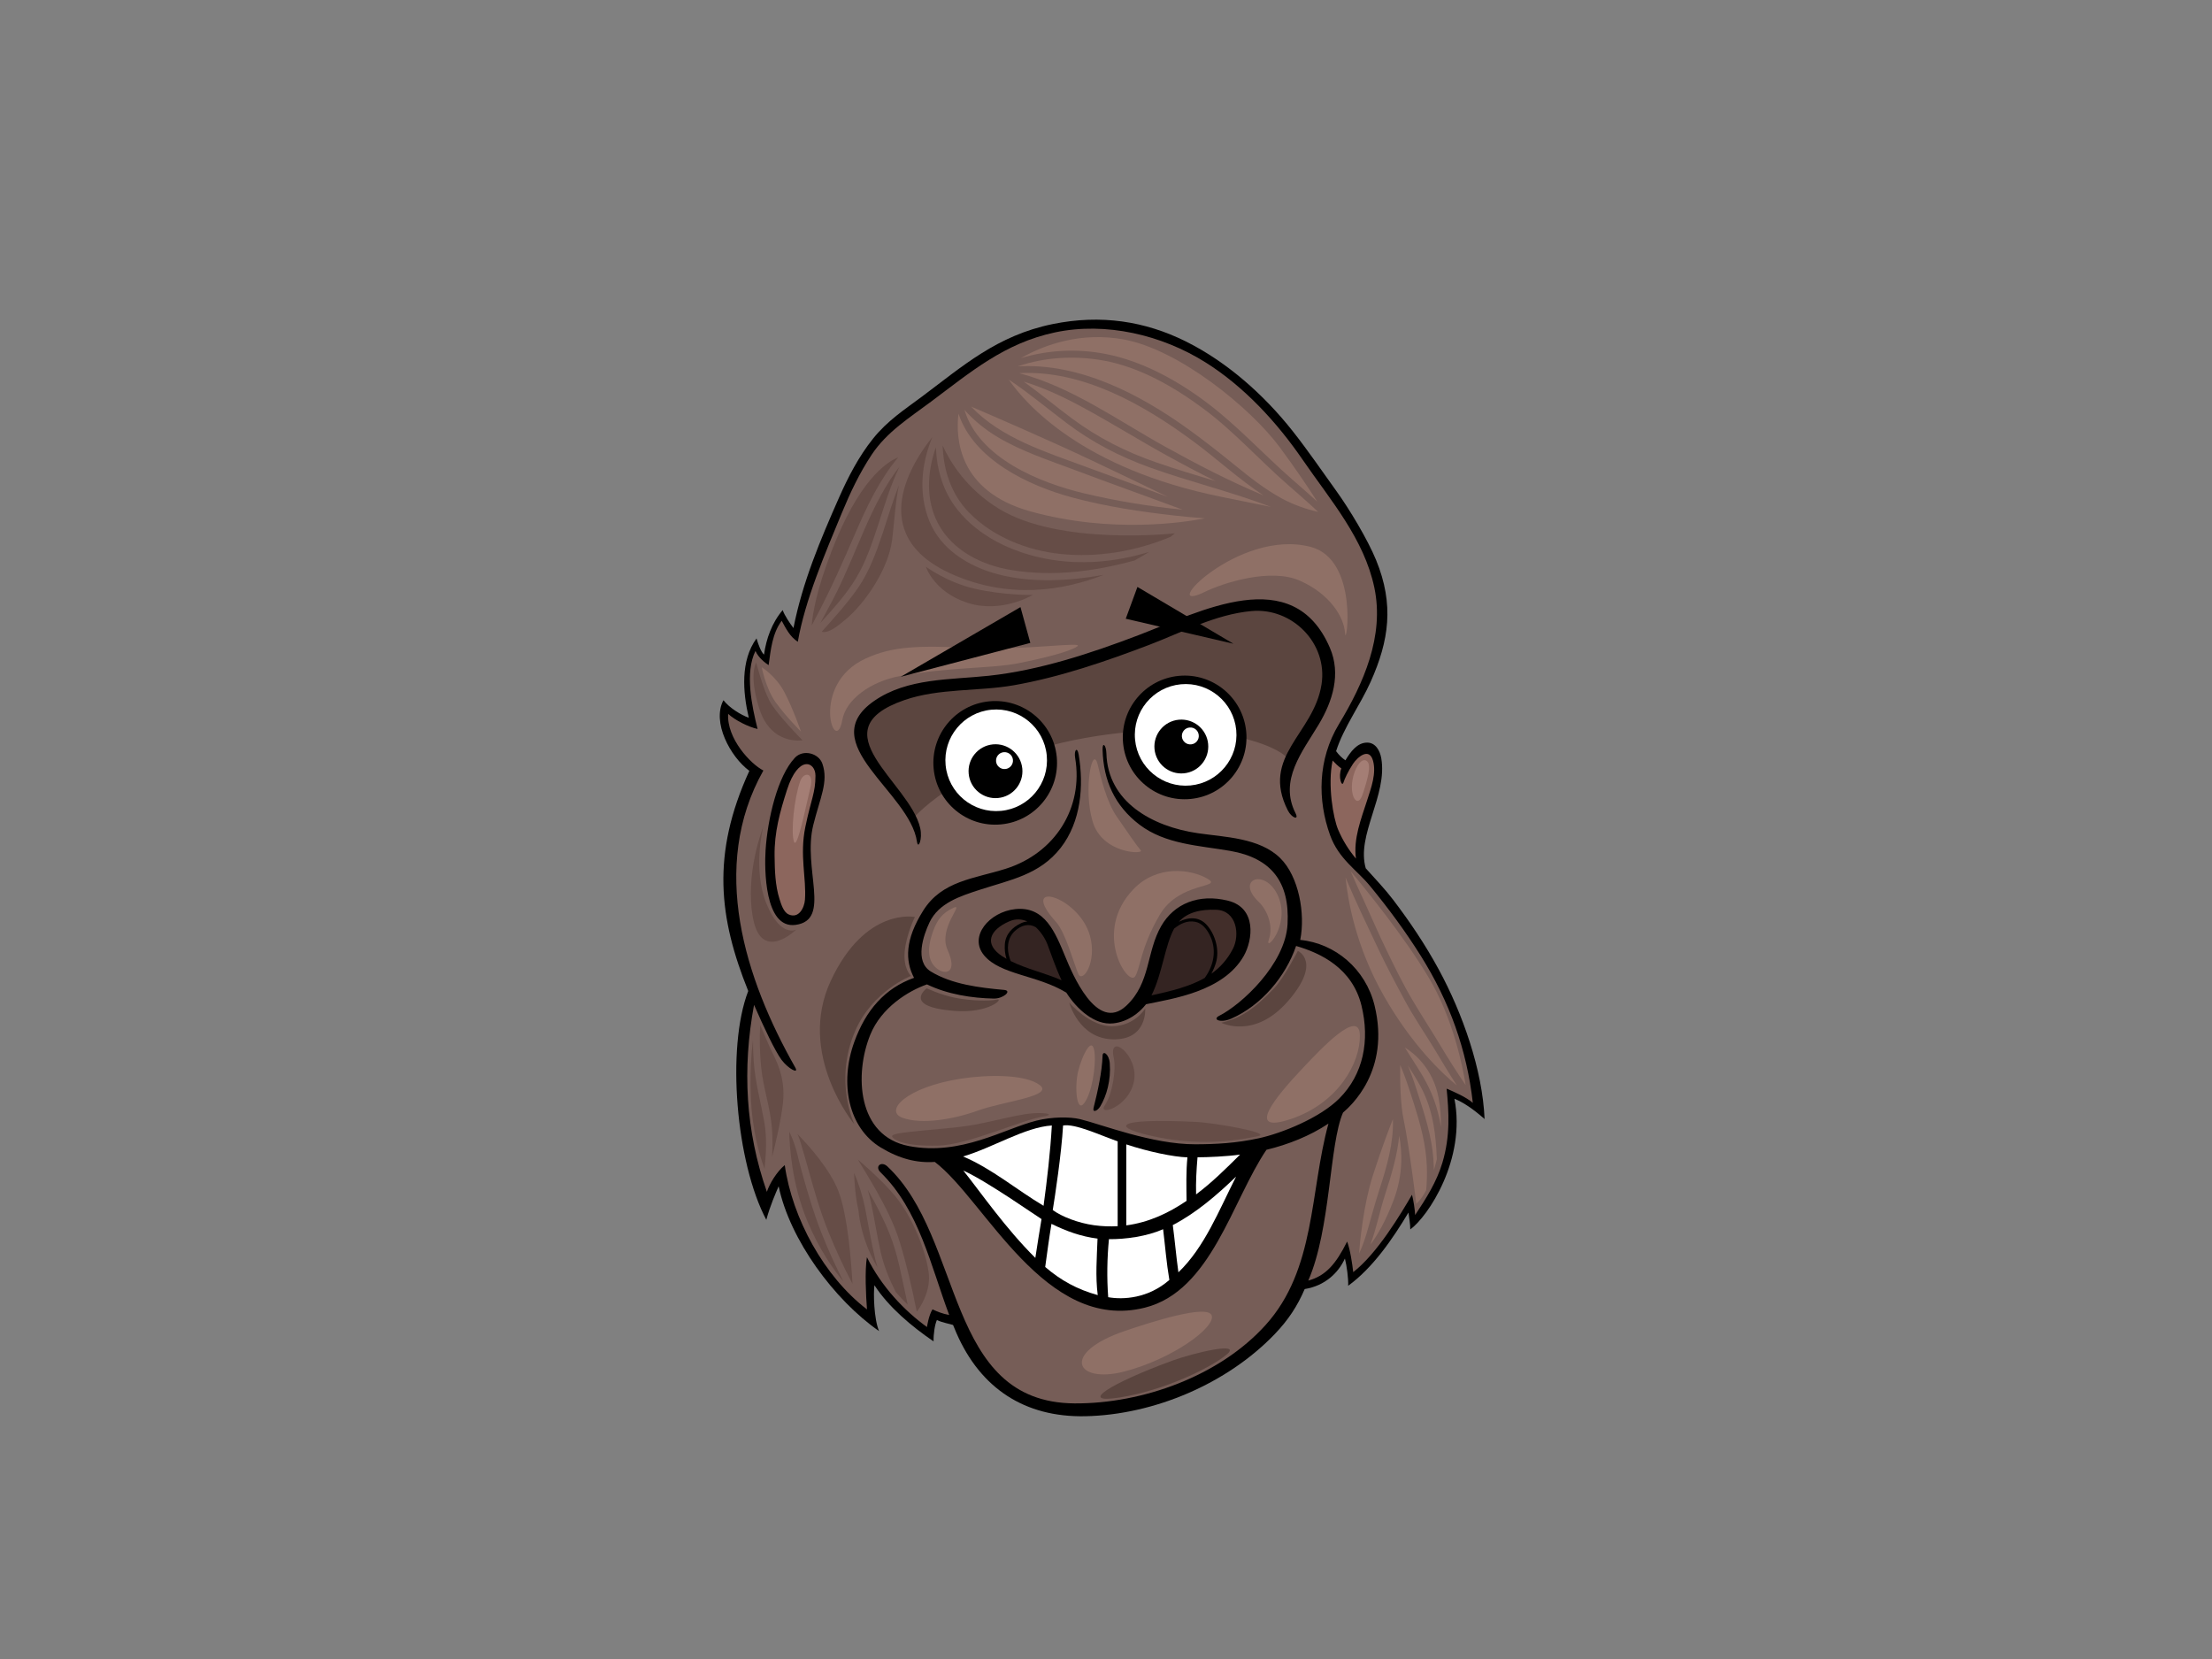 <?xml version="1.0" encoding="utf-8"?>
<!-- Generator: Adobe Illustrator 17.0.0, SVG Export Plug-In . SVG Version: 6.00 Build 0)  -->
<!DOCTYPE svg PUBLIC "-//W3C//DTD SVG 1.1//EN" "http://www.w3.org/Graphics/SVG/1.1/DTD/svg11.dtd">
<svg version="1.1" id="Layer_1" xmlns="http://www.w3.org/2000/svg" xmlns:xlink="http://www.w3.org/1999/xlink" x="0px" y="0px"
	 width="800px" height="600px" viewBox="0 0 800 600" enable-background="new 0 0 800 600" xml:space="preserve">
<rect x="0" y="0" width="800" height="600" fill="#808080" stroke="none"/>
<g>
	<path d="M536.919,404.715c-0.73-17.788-7.995-38.289-16.568-54.084c-4.885-8.995-10.361-17.143-16.542-25.269
		c-2.78-3.655-6.544-7.651-9.862-11.326c-3.506-12.026,7.945-26.399,5.609-39.818c-0.479-2.737-2.069-5.648-5.096-5.648
		c-3.619,0-6.012,3.316-7.876,6.413c-1.236-0.856-2.386-1.939-3.368-3.322c2.809-8.74,8.712-16.631,12.483-25.047
		c6.683-14.919,8.567-27.959,2.006-44.01c-3.087-7.544-9.687-18.497-14.417-25.059c-5.238-7.276-10.255-14.651-15.824-21.693
		c-10.325-13.058-23.707-24.984-38.682-32.413c-14.612-7.251-30.595-9.806-48.078-6.232c-20.114,4.116-32.442,15.154-47.381,26.318
		c-6.177,4.614-12.341,8.572-17.599,15.145c-5.123,6.395-8.963,13.798-12.245,21.23c-6.815,15.393-13.27,30.755-16.512,47.245
		c-1.299-1.71-3.229-4.558-3.893-6.492c-3.874,4.511-5.976,10.409-6.752,16.102c-1.041-0.911-2.082-3.636-2.71-5.873
		c-5.866,8.081-4.977,19.397-2.8,28.719c-2.898-1.071-6.967-3.555-9.168-6.356c-4.263,7.925,2.499,20.476,9.367,25.543
		c-13.855,30.246-10.992,53.335-0.4,79.622c-7.991,20.721-4.396,62.164,6.534,82.751c1.461-5.328,3.378-9.596,4.462-12.124
		c4.085,19.422,20.124,41.121,36.315,52.368c-1.871-4.396-2.072-13.79-1.672-16.581c5.169,7.942,13.461,14.892,21.39,20.311
		c-0.066-2.664,0.469-6.126,1.2-7.725c2.132,1,4.835,1.416,5.85,1.791c0.406,1.01,0.823,2.014,1.256,2.999
		c8.729,19.949,24.675,30.429,46.535,30c24.854-0.498,51.327-11.755,68.536-29.694c4.931-5.136,8.226-10.184,10.847-16.31
		c7.271-1.144,12.179-5.825,14.542-11.04c0.684,2.685,1.306,7.403,1.173,9.867c8.977-6.524,16.145-17.039,21.81-26.485
		c0.225,1.689,0.678,4.361,0.655,6.103c6.392-4.64,20.257-25.322,15.967-47.264C529.354,398.717,532.989,401.247,536.919,404.715z"
		/>
	<path fill="#8C665D" d="M485.109,277.918c-1.226,3.041,0.205,6.992,0.783,5.065c0.387-1.299,1.725-4.127,3.387-6.653
		c1.669-2.537,5.866-6.134,7.271-1.281c1.322,4.573-0.671,9.94-2.056,14.235c-2.257,7.013-5.057,13.959-4.102,21.242
		c-2.525-3.021-4.71-6.417-6.441-10.479c-1.735-4.067-3.88-16.17-1.99-24.989C482.842,276.018,484.035,277.176,485.109,277.918z"/>
	<path fill="#765D57" d="M523.193,393.721c0.8,8.33,1.398,16.991-1.527,26.784c-2.082,6.947-5.853,12.908-9.866,18.923
		c-0.02-1.631-0.658-5.704-1.133-7.329c-3.93,6.727-12.5,21.208-21.255,27.986c-0.327-2.981-1.11-8.211-2.201-11.062
		c-4.062,8.125-7.724,12.394-14.056,14.124c8.19-18.763,7.539-49.145,12.562-60.76c2.617-2.259,17.209-15.015,11.412-38.735
		c-3.232-13.212-14.238-22.484-26.883-23.717c1.9-9.467-0.506-22.981-7.241-29.598c-7.493-7.356-20.049-7.575-29.765-8.993
		c-16.637-2.426-32.614-11.341-33.1-28.912c-0.086-3.012-1.464-4.28-1.378-1.263c0.308,11.135,4.389,20.26,13.316,27.057
		c9.456,7.2,21.681,7.56,32.882,9.517c14.853,2.596,21.539,11.269,20.7,26.503c-0.8,14.469-16.671,29.081-24.695,33.117
		c-2.697,1.353,0.472,2.735,4.336,1.039c10.963-4.815,19.705-15.276,23.446-26.28c8.881,2.558,20.316,8.013,23.641,21.531
		c3.107,12.642,0.687,24.91-8.021,33.634c-7.089,7.098-20.904,12.594-29.081,14.377c-8.18,1.783-15.59,2.168-22.996,2.183
		c-15.613,0.033-33.807-7.175-41.63-9.081c-3.764-0.914-10.199-0.874-15.814,0.53c-11.723,2.932-27.26,12.777-46.095,9.2
		c-18.825-3.583-19.79-26.067-13.993-40.298c3.999-9.809,13.709-15.818,20.488-18.182c7.486,3.612,16.224,4.974,24.186,5.133
		c3.398,0.068,6.729-2.867,3.731-3.13c-8.933-0.805-18.914-2.01-26.546-6.678c-5.909-3.622-2.684-13.028-0.436-17.774
		c3.335-7.035,11.174-9.475,18.092-11.743c11.125-3.649,21.747-5.427,29.352-15.213c7.341-9.446,8.395-22.334,6.488-33.728
		c-0.496-2.965-1.755-1.672-1.262,1.273c3.007,17.95-7.146,34.382-25.161,40.057c-11.412,3.599-23.003,4.316-29.768,15.063
		c-6.683,10.626-6.58,18.158-3.348,24.366c-10.612,3.779-17.474,11.759-21.611,23.193c-5.434,15.025-2.105,31.099,9.561,38.165
		c6.802,4.118,13.108,5.681,19.556,5.224c18.155,13.75,39.803,61.781,75.989,52.703c23.975-6.007,31.494-38.667,43.957-57.093
		c7.925-1.91,15.696-5.002,22.425-9.471c-6.785,24.694-4.548,52.705-22.735,72.843c-16.684,18.48-44.525,28.484-69.032,28.35
		c-47.094-0.263-39.912-59.657-67.763-85.711c-2.201-2.057-4.65,0.008-2.489,2.119c14.014,13.698,18.128,33.675,24.851,51.615
		c-2.439-0.433-4.502-1.297-6.035-2.029c-1.401,2.199-1.999,6.392-1.999,6.392c-8.157-5.883-16.459-14.592-21.721-25.251
		c-0.803,4.801-0.354,14,0.03,18.87c-15.458-11.806-27.025-32.931-29.745-52.183c-2.932,2.403-5.559,6.861-6.465,9.661
		c-7.737-22.099-8.92-44.567-4.64-67.619c3.497,8.033,7.631,16.78,9.965,19.911c2.333,3.133,6.418,5.354,4.931,2.73
		c-18.174-32.073-31.16-72.454-11.525-107.397c-4.597-2.332-13.273-11.549-12.741-20.481c2.509,2.309,7.318,4.72,10.649,5.457
		c-2.118-8.479-4.634-20.358-0.767-28.222c1.061,2.469,3.53,4.335,4.762,5.139c0.773-5.547,1.305-11.449,4.723-16.051
		c1.576,2.877,2.981,5.747,5.833,7.602c2.598-15.079,9.928-32.075,15.887-46.513c3.05-7.38,6.428-14.539,10.86-21.202
		c5.476-8.228,13.653-13.321,21.41-19.111c14.473-10.816,26.609-21.19,44.84-25.062c18.422-3.913,38.606,0.921,54.334,10.766
		c14.08,8.808,25.948,21.739,35.271,35.309c10.027,14.593,22.2,28.535,25.918,46.259c3.669,17.497-3.95,34.675-12.794,49.295
		c-7.786,12.868-7.77,27.605-3.222,40.201c3.117,8.623,9.614,12.529,14.357,18.272c6.683,8.099,12.929,16.558,18.502,25.455
		c10.288,16.423,16.604,33.842,18.763,53.079C530.206,396.757,526.128,394.987,523.193,393.721z"/>
	<path fill="#5B453F" d="M330.569,295.663c-4.217-5.8-21.423-22.14-17.92-32.153c3.507-10.013,12.123-13.705,27.934-15.287
		c15.811-1.581,37.423-3.69,63.777-14.23c26.355-10.542,45.858-17.92,57.451-14.759c11.594,3.16,20.557,10.54,18.445,25.829
		c-2.102,15.282-13.174,22.663-14.228,29.514c-5.268-6.324-31.097-14.232-69.045-8.434
		C349.441,273.407,330.569,295.663,330.569,295.663z"/>
	<path fill="#FFFFFF" d="M397.01,468.393c-7.443-2.054-13.399-5.356-18.997-10.174c0.734-5.399,1.464-10.793,2.264-15.591
		c5.437,2.652,10.599,4.551,16.661,5.331C396.693,454.815,396.135,461.562,397.01,468.393z"/>
	<path fill="#FFFFFF" d="M376.681,440.894c-0.664,4.069-1.599,9.662-2.237,14.045c-10.754-10.644-19.751-23.704-26.04-31.586
		C357.072,427.241,375.227,440.082,376.681,440.894z"/>
	<path fill="#FFFFFF" d="M348.307,418.249c10.712-3.14,22.379-10.601,32.105-11.201c-0.546,9.644-1.732,19.79-2.998,29.05
		C367.754,430.351,358.652,422.612,348.307,418.249z"/>
	<path fill="#FFFFFF" d="M395.692,443.122c-5.691-0.777-11.68-3.094-14.949-5.49c0.8-4.931,3.14-20.306,3.735-30.583
		c4.396-0.732,13.052,3.383,19.771,5.754c-0.006,0.058-0.033,0.097-0.033,0.158v30.383c0,0.045,0.023,0.076,0.026,0.119
		C401.495,443.624,398.649,443.53,395.692,443.122z"/>
	<path fill="#FFFFFF" d="M401.069,448.16c5.926,0.065,13.736-1,19.589-3.599c0.744,6.123,1.21,12.25,2.26,18.346
		c-7.661,6.708-16.717,7.202-22.12,6.242C400.269,462.084,400.401,454.953,401.069,448.16z"/>
	<path fill="#FFFFFF" d="M407.335,443.176v-29.294c7.922,2.631,16.945,4.523,22.114,4.696c-0.519,5.149-0.373,10.452-0.314,15.729
		C422.512,438.8,415.36,442.115,407.335,443.176z"/>
	<path fill="#FFFFFF" d="M447.052,425.534c-6.243,12.263-11.369,25.518-20.865,34.617c-0.816-5.779-1.266-11.305-2.029-17.087
		C432.602,438.696,440.151,432.174,447.052,425.534z"/>
	<path fill="#FFFFFF" d="M432.582,431.969c-0.119-4.559,0.132-8.927,0.519-13.417c3.695-0.003,10.675-0.309,15.392-0.977
		C443.291,422.739,438.31,427.681,432.582,431.969z"/>
	<path d="M480.985,234.315c-13.365-31.135-46.922-13.106-69.174-4.62c-17.137,6.537-35.85,12.731-54.146,14.697
		c-13.957,1.502-29.474,0.765-41.508,9.106c-22.044,15.269,12.88,32.863,15.478,50.91c0.426,2.966,2.079-0.91,1.167-4.934
		c-3.728-16.512-37.33-35.331-5.737-46.272c12.569-4.353,26.662-3.097,39.667-5.384c16.568-2.913,33.216-8.616,48.895-14.596
		c12.09-4.609,23.876-11.012,36.963-12.222c14.724-1.363,27.696,11.659,25.356,26.554c-2.809,17.921-22.15,25.908-12.179,45.558
		c1.361,2.692,4.151,3.71,2.793,1.028c-6.075-11.983,2.432-22.197,8.411-32.184C481.989,253.563,485.046,243.77,480.985,234.315z"/>
	<path d="M297.427,276.204c-1.312-3.794-6.957-5.334-9.958-2.14c-6.263,6.663-9.859,22.117-10.589,33.444
		c-0.426,6.529-0.44,28.532,10.857,26.987c13.124-1.798,2.462-20.248,6.395-36.112C296.594,288.461,299.697,282.763,297.427,276.204
		z"/>
	<path fill="#8C665D" d="M291.124,325.391c-0.211,2.899-2.218,6.961-5.88,5.331c-1.901-0.843-2.727-3.735-3.299-5.485
		c-1.613-5.014-1.745-10.551-1.808-15.776c-0.103-8.464,1.914-15.765,4.498-23.814c4.102-12.784,10.305-10.183,10.292-5.093
		c-0.017,6.28-1.533,8.225-3.662,18.52C289.137,309.377,291.689,317.588,291.124,325.391z"/>
	<path d="M444.183,325.765c-10.728-2.69-19.559,1.129-24.166,9.066c-5.526,9.535-3.778,20.57-12.678,28.907
		c-10.682,10.009-19.688-12.006-22.005-17.603c-3.702-8.943-7.43-18.505-18.187-17.34c-9.314,1.008-16.962,9.897-11.201,16.761
		c5.889,7.022,19.136,7.017,29.705,13.435c3.712,5.858,10.196,11.878,16.985,11.12c5.242-0.585,9.27-3.627,11.849-6.919
		c9.469-1.985,27.914-4.541,35.291-17.375C453.206,339.841,454.481,328.351,444.183,325.765z"/>
	<path fill="#342422" d="M374.622,335.343c-2.396-1.436-5.228-0.838-7.608,1.393c-2.783,2.621-2.991,6.512-1.788,10.034
		c0.092,0.279,0.208,0.549,0.314,0.82c5.757,2.877,12.473,4.328,18.396,6.949c-2.34-5.004-3.959-10.021-5.113-12.995
		C378.053,339.548,376.585,337.165,374.622,335.343z"/>
	<path fill="#422E2A" d="M363.411,341.508c0.265-3.664,2.7-6.172,5.969-7.666c0.75-0.34,1.484-0.527,2.194-0.572
		c-1.963-0.891-4.19-1.086-6.577-0.046c-7.126,3.108-9.258,8.223-2.499,12.633c0.489,0.32,0.998,0.625,1.514,0.915
		C363.501,345.167,363.276,343.42,363.411,341.508z"/>
	<path fill="#342422" d="M436.558,352.405c2.7-4.389,3.335-9.583,0.932-14.28c-1.064-2.079-2.723-4.262-5.179-4.739
		c-2.925-0.573-5.44,0.669-7.671,2.451c-3.364,6.172-4.29,16.434-8.196,24.158c7.337-1.599,13.911-3.249,19.268-6.312
		C436.003,353.264,436.291,352.844,436.558,352.405z"/>
	<path fill="#422E2A" d="M439.877,329.03c-5.46-0.21-10.371,0.826-13.518,4.338c3.358-1.71,7.301-2.003,10.143,1.215
		c3.083,3.493,4.624,9.13,3.246,13.656c-0.42,1.387-0.972,2.682-1.633,3.907c3.149-2.234,5.787-5.123,7.787-9.009
		C448.486,338.123,447.306,329.313,439.877,329.03z"/>
	<path d="M398.762,381.795c-0.182,5.898-1.811,13.153-3.249,18.831c-0.489,1.948,1.385,1.228,2.416-0.499
		c2.26-3.786,3.907-9.42,3.43-15.603C401.099,381.142,398.825,379.792,398.762,381.795z"/>
	<path fill="#8F7066" d="M409.9,321.617c8.613-8.991,20.861-7.273,26.797-3.829c5.929,3.449-10.15,0.959-17.229,13.014
		c-7.079,12.057-7.079,19.718-8.993,22.393C407.93,356.754,395.057,337.126,409.9,321.617z"/>
	<path fill="#8F7066" d="M381.959,333.484c3.45,3.822,6.508,15.311,8.034,18.754c1.534,3.444,6.845-4.248,4.214-13.78
		C390.186,323.916,367.794,317.788,381.959,333.484z"/>
	<path fill="#8F7066" d="M455.258,326.211c3.037,2.899,5.361,8.613,3.635,13.587c-1.725,4.977,7.846-4.974,3.447-15.502
		C457.939,313.771,446.46,317.787,455.258,326.211z"/>
	<path fill="#8F7066" d="M337.556,336.546c1.329-3.574,3.064-6.318,7.271-8.229c4.214-1.917-5.741,7.273-2.102,15.31
		c3.636,8.038-0.578,9.185-3.83,6.698C335.643,347.836,335.064,343.247,337.556,336.546z"/>
	<path fill="#8F7066" d="M471.334,386.115c6.468-6.843,20.289-21.626,20.481-11.675c0.192,9.951-7.846,24.497-24.884,30.243
		C449.901,410.421,461.382,396.64,471.334,386.115z"/>
	<path fill="#8F7066" d="M347.514,390.119c9.353-1.454,23.158-1.725,28.512,2.299c5.361,4.021-13.204,5.931-22.197,9.183
		c-8.996,3.255-20.478,5.171-27.369,2.684C319.57,401.794,327.8,393.183,347.514,390.119z"/>
	<path fill="#8F7066" d="M395.933,381.481c0.288,4.201-0.866,13.365-3.735,17.379c-2.869,4.024-3.619-5.818-2.28-11.366
		C391.256,381.94,395.354,373.251,395.933,381.481z"/>
	<path fill="#8F7066" d="M407.028,481.283c8.828-2.989,29.669-9.756,31.196-5.547c1.533,4.209-13.967,15.692-31.576,20.288
		C389.039,500.614,383.294,489.327,407.028,481.283z"/>
	<path fill="#8F7066" d="M304.635,260.373c1.342-7.465,10.289-13.909,20.865-15.884c17.418-3.255,33.113-2.682,42.678-4.594
		c9.568-1.917,18.756-4.212,21.436-6.126c2.68-1.912-18.948,1.533-38.275,0.573c-19.331-0.955-28.546-0.628-38.279,3.827
		C292.581,247.553,302.123,274.372,304.635,260.373z"/>
	<path fill="#8F7066" d="M435.736,214.06c6.468-3.166,23.733-8.808,34.451-4.019c10.718,4.782,15.888,13.012,16.271,18.946
		c0.383,5.927,5.242-26.551-12.44-31.2C447.795,190.902,417.749,222.859,435.736,214.06z"/>
	<path fill="#8F7066" d="M397.013,276.586c1.111,4.632,3.183,13.389,6.861,18.738c3.678,5.356,7.36,10.708,8.702,12.213
		c1.339,1.507-13.888,1.342-17.398-10.371C391.659,285.455,395.18,268.892,397.013,276.586z"/>
	<path fill="#5B453F" d="M441.671,369.884c6.868-1.5,12.238-5.154,19.328-12.671c3.388-3.591,8.375-13.311,8.375-13.311
		s8.805,3.865-3.434,18.039C453.698,376.114,441.671,369.884,441.671,369.884z"/>
	<path fill="#5B453F" d="M335.164,357.429c0,0,4.934,2.362,10.305,3.436c5.371,1.076,12.242,1.289,15.028,0.646
		c2.793-0.646-2.551,5.105-15.458,4.082C326.141,364.085,335.164,357.429,335.164,357.429z"/>
	<path fill="#664D47" d="M402.804,382.554c0.922,4.064-0.43,13.101-3.223,17.183c-2.789,4.075,8.59,0.853,10.523-8.593
		C412.038,381.694,400.652,373.108,402.804,382.554z"/>
	<path fill="#5B453F" d="M386.695,362.586c0,0,7.519,8.8,15.679,8.586c8.157-0.213,11.809-6.443,11.809-6.443
		s0.863,11.384-11.594,11.164C390.132,375.681,386.695,362.586,386.695,362.586z"/>
	<path fill="#664D47" d="M346.109,407.678c9.049-0.95,16.386-3.389,24.695-4.721c6.025-0.969,11.809,0,6.441,0.854
		c-7.912,1.271-27.055,10.312-38.223,10.525c-11.164,0.216-15.458-1.72-16.32-3.223C321.847,409.612,331.366,409.23,346.109,407.678
		z"/>
	<path fill="#664D47" d="M432.434,405.747c7.294,0.354,27.918,4.078,22.55,5.154c-5.368,1.076-18.895,3.865-36.078,0.426
		C401.733,407.895,401.512,404.244,432.434,405.747z"/>
	<path fill="#5B453F" d="M424.062,492.07c7.42-2.707,25.555-7.088,19.54-2.146c-6.012,4.937-22.544,12.885-38.437,15.462
		C389.273,507.963,401.733,500.231,424.062,492.07z"/>
	<path fill="#8F7066" d="M399.734,127.984c13.293,2.555,26.03,9.576,36.765,17.664c11.082,8.349,20.445,18.685,30.892,27.795
		c3.004,2.621,6.048,5.263,9.023,7.985c-3.034-4.746-7.727-11.789-13.547-19.643c-10.54-14.231-36.365-35.319-56.394-39.006
		c-15.408-2.839-28.625,1.809-37.267,6.742C379.038,126.533,389.66,126.045,399.734,127.984z"/>
	<path fill="#8F7066" d="M429.767,155.215c5.681,4.101,11.194,8.431,16.628,12.85c5.387,4.389,11.052,8.894,17.176,12.204
		c4.25,2.305,8.616,3.817,13.177,4.878c-3.629-3.418-7.41-6.688-11.128-9.937c-10.262-8.957-19.43-19.273-30.386-27.405
		c-10.579-7.856-23.052-15.061-36.167-17.414c-10.285-1.834-21.103-1.281-30.985,2.108
		C390.344,131.208,412.174,142.505,429.767,155.215z"/>
	<path fill="#8F7066" d="M421.424,161.565c11.578,6.418,23.347,12.511,35.519,17.596c-8.861-5.833-16.813-13.207-25.283-19.477
		c-17.887-13.25-40.107-25.982-63.076-24.726C387.614,139.953,404.43,152.142,421.424,161.565z"/>
	<path fill="#8F7066" d="M387.674,151.329c9.452,7.02,19.437,12.073,30.555,15.928c7.023,2.439,14.212,4.558,21.377,6.739
		c-6.002-2.968-11.935-6.119-17.804-9.363c-10.199-5.638-20.098-11.838-30.353-17.379c-6.775-3.661-13.809-6.998-21.172-9.224
		C376.186,142.303,381.814,146.979,387.674,151.329z"/>
	<path fill="#8F7066" d="M415.902,169.084c-10.976-3.953-20.855-9.064-30.182-16.105c-6.944-5.248-13.623-10.867-20.871-15.682
		c6.095,8.821,26.543,32.245,76.935,42.407c7.215,1.454,13.071,2.641,17.834,3.612C445.343,177.853,430.259,174.259,415.902,169.084
		z"/>
	<path fill="#8F7066" d="M393.299,169.047c9.667,3.591,19.377,7.078,29.058,10.651c-7.968-3.858-18.019-8.691-27.481-13.17
		c-15.524-7.349-35.473-15.97-43.669-19.478C362.169,158.587,378.397,163.503,393.299,169.047z"/>
	<path fill="#8F7066" d="M425.162,186.494c-12.536-1.396-25.161-3.285-37.353-6.569c-15.891-4.27-35.665-13.701-41.157-30.319
		c-1.051,8.583-0.288,28.066,26.087,35.365c29.388,8.139,56.057,3.869,63.043,2.489
		C432.235,187.205,428.699,186.885,425.162,186.494z"/>
	<path fill="#8F7066" d="M392.089,178.427c11.683,2.77,23.608,4.733,35.611,5.909c-12.942-4.825-25.967-9.439-38.894-14.314
		c-9.39-3.535-19.298-6.749-27.954-11.923c-4.548-2.723-8.586-5.999-12.04-9.853C354.012,165.64,375.947,174.598,392.089,178.427z"
		/>
	<path fill="#8F7066" d="M492.952,325.046c2.773,6.01,5.367,12.113,8.249,18.068c3.04,6.286,6.138,12.658,9.69,18.675
		c3.275,5.561,6.835,10.958,10.15,16.5c2.908,4.855,5.893,9.576,9.039,14.17c-1.061-6.676-4.498-23.991-13.296-38.786
		c-8.901-14.967-22.96-32.191-28.298-38.565C489.915,318.448,491.425,321.751,492.952,325.046z"/>
	<path fill="#8F7066" d="M518.88,379.551c-3.507-5.806-7.406-11.424-10.635-17.391c-3.332-6.161-6.633-12.351-9.634-18.679
		c-4.075-8.596-8.273-17.277-11.971-26.116c0.78,7.987,3.622,24.912,13.904,42.904c10.084,17.649,20.928,27.871,26.377,32.328
		C524.105,388.336,521.534,383.943,518.88,379.551z"/>
	<path fill="#8F7066" d="M516.785,393.381c2.228,4.675,3.566,9.312,4.346,14.182c0.066-3.212-0.149-6.648-0.8-10.25
		c-1.97-11.037-9.145-16.563-12.245-18.477C511.004,383.672,514.349,388.266,516.785,393.381z"/>
	<path fill="#8F7066" d="M513.694,398.291c2.472,7.752,4.69,15.491,4.852,23.693c0.01,0.426,0.01,0.849,0.017,1.273
		c0.37-1.221,0.747-2.568,1.087-4.029c-0.053-1.241-0.119-2.484-0.195-3.721c-0.522-8.038-1.815-15.319-5.652-22.504
		c-1.408-2.631-3.011-5.148-4.617-7.666C510.938,389.537,512.29,393.901,513.694,398.291z"/>
	<path fill="#8F7066" d="M516.044,421.984c-0.278-8.005-2.346-15.448-4.762-23.029c-1.497-4.685-2.931-9.33-4.882-13.774
		c-0.083,5.871,0.063,14.106,1.25,19.743c2.029,9.644,4.567,30.446,4.567,30.446s1.805-1.453,3.589-4.953
		C516.051,427.613,516.14,424.804,516.044,421.984z"/>
	<path fill="#8F7066" d="M494.77,444.268c1.319-4.648,2.575-9.289,4.069-13.891c2.72-8.413,5.222-16.95,4.928-25.642
		c-0.975,2.437-3.956,10.1-7.281,20.488c-3.387,10.596-4.654,24.013-4.977,28.149C492.929,450.48,493.904,447.34,494.77,444.268z"/>
	<path fill="#8F7066" d="M506.046,410.76c-0.694,7.164-2.832,14.222-5.096,21.208c-1.904,5.855-3.123,12.275-5.334,18.181
		c2.393-3.188,5.496-8.339,8.477-16.3C507.541,424.668,507.091,416.304,506.046,410.76z"/>
	<path fill="#664D47" d="M339.265,189.332c5.248,9.872,15.91,15.115,26.599,16.847c15.13,2.451,29.964,0.469,44.42-3.457
		c1.95-1.061,3.732-2.118,5.331-3.125c-12.195,3.746-25.135,4.88-37.591,2.432c-11.958-2.34-24.011-7.967-31.725-17.669
		c-5.235-6.572-7.506-14.484-7.83-22.608C335.315,170.754,334.737,180.818,339.265,189.332z"/>
	<path fill="#664D47" d="M360.982,207.709c-10.5-2.75-20.762-8.92-24.937-19.42c-3.913-9.847-2.839-20.595,1.137-30.175
		c-6.319,7.793-25.234,35.156,7.09,49.524c20.62,9.163,40.186,5.99,54.877,0.278C386.732,210.125,373.211,210.905,360.982,207.709z"
		/>
	<path fill="#664D47" d="M350.452,185.354c8.577,8.796,21.01,13.741,33.103,14.993c13.491,1.396,27.26-0.964,39.832-6.205
		c0.998-0.793,1.53-1.259,1.53-1.259s-41.693,4.675-63.777-8.961c-11.703-7.233-17.559-16.929-20.217-22.79
		C341.212,170.047,343.998,178.734,350.452,185.354z"/>
	<path fill="#664D47" d="M319.266,192.724c-2.317,6.934-4.819,13.911-9.003,19.974c-3.903,5.648-8.566,10.669-13.088,15.81
		c2.462,0.592,5.424-1.78,8.709-4.52c6.818-5.681,15.342-17.895,16.76-28.691c0.681-5.151,1.216-14.344,2.482-19.873
		C322.882,181.142,321.143,187.116,319.266,192.724z"/>
	<path fill="#664D47" d="M309.566,209.165c3.721-6.184,5.979-13.07,8.21-19.898c2.194-6.732,4.369-13.918,7.532-20.488
		c-5.066,6.498-8.907,14.189-12.199,21.62c-3.543,8.01-6.736,16.163-10.639,24.01c-1.834,3.675-3.86,7.274-5.78,10.915
		C301.303,220.184,306.013,215.081,309.566,209.165z"/>
	<path fill="#664D47" d="M295.325,222.866c5.159-9.803,9.611-19.791,13.977-29.95c4.098-9.529,8.838-19.571,15.586-27.551
		c-4.697,1.938-14.479,8.9-24.113,33.906c-5.344,13.868-6.861,22.303-7.202,26.918C294.151,225.085,294.736,223.985,295.325,222.866
		z"/>
	<path fill="#664D47" d="M334.859,204.953c0,0,7.671,5.685,17.612,7.955c10.613,2.426,21.023,2.271,21.023,2.271
		s-11.366,6.818-23.581,2.844C337.702,214.045,334.859,204.953,334.859,204.953z"/>
	<path fill="#664D47" d="M273.505,239.61c0,0-2.855,4.267,1.137,16.761c4.26,13.347,15.62,11.363,15.62,11.363
		s-9.37-9.373-11.928-14.203C275.779,248.702,273.505,239.61,273.505,239.61z"/>
	<path fill="#8F7066" d="M275.491,241.313c0,0,1.421,7.673,5.113,12.787c3.692,5.111,9.092,10.508,9.092,10.508
		s-2.843-8.238-5.966-14.203C280.604,244.438,275.491,241.313,275.491,241.313z"/>
	<path fill="#664D47" d="M276.056,298.979c0,0-3.973,15.34,1.14,27.838c5.113,12.5,10.794,9.373,10.794,9.373
		s-12.5,12.212-15.623-3.976C269.241,316.022,276.056,298.979,276.056,298.979z"/>
	<path fill="#A47E75" d="M289.412,282.506c1.17-3.363,5.113-3.411,3.695,2.271c-1.424,5.681-4.829,23.009-5.966,19.602
		C286.001,300.967,287.141,289.036,289.412,282.506z"/>
	<path fill="#A47E75" d="M489.961,279.094c1.19-3.219,3.123-5.116,4.548-3.695c1.414,1.423,0.281,5.971-1.712,11.933
		C490.81,293.298,487.119,286.765,489.961,279.094z"/>
	<path fill="#5B453F" d="M330.887,331.645c0,0-3.126,6.25-3.695,12.501c-0.569,6.248,2.271,8.805,2.271,8.805
		s-13.917,5.395-20.167,19.886c-7.863,18.221-0.284,33.802-0.284,33.802s-21.02-25.283-8.52-51.985
		C312.987,327.951,330.887,331.645,330.887,331.645z"/>
	<path fill="#664D47" d="M276.406,405.74c-1.328-7.363-3.289-14.413-3.814-21.92c-0.185-2.58-0.268-5.161-0.268-7.734
		c-0.589,4.695-1.081,11.348-0.81,19.758c0.413,13.08,3.404,22.663,4.991,26.875C277.104,417.058,277.395,411.233,276.406,405.74z"
		/>
	<path fill="#664D47" d="M278.049,377.948c-1.104-2.515-2.291-5.291-3.13-7.269c-0.261,5.075-0.149,10.168,0.35,15.219
		c0.744,7.565,3.384,14.832,3.933,22.382c0.248,3.416,0.221,6.818,0.04,10.208c1.408-5.554,3.252-13.512,3.92-19.519
		C284.296,388.742,280.036,382.492,278.049,377.948z"/>
	<path fill="#664D47" d="M289.25,412.254c1.203,3.932,2.337,7.879,3.427,11.842c2.006,7.294,4.151,14.492,6.977,21.519
		c2.565,6.377,5.466,12.619,8.659,18.708c-0.367-6.808-1.603-24.237-4.984-33.257c-3.004-8.005-10.652-16.571-14.919-20.934
		C288.738,410.843,289.028,411.55,289.25,412.254z"/>
	<path fill="#664D47" d="M297.242,446.28c-2.918-7.367-5.133-14.878-7.255-22.504c-1.183-4.263-2.042-9.07-3.9-13.098
		c-0.212-0.459-0.43-0.92-0.651-1.386c0.092,5.096,0.899,18.779,6.534,32.288c4.412,10.583,9.697,17.882,13.068,21.894
		C302.176,457.862,299.558,452.129,297.242,446.28z"/>
	<path fill="#664D47" d="M310.895,420.426c1.92,3.18,3.89,6.349,5.714,9.586c3.427,6.072,6.769,12.518,8.808,19.212
		c2.515,8.223,4.448,16.684,6.147,25.189c0.952-1.234,5.364-7.413,4.25-14.595c-1.249-8.031-5.261-17.867-10.388-25.067
		c-4.012-5.638-11.921-12.628-15.177-15.405C310.468,419.71,310.68,420.072,310.895,420.426z"/>
	<path fill="#664D47" d="M316.523,455.292c-1.477-6.084-2.432-12.275-3.662-18.41c-0.872-4.373-2.234-8.634-3.979-12.738
		c0.152,3.96,0.555,9.181,1.587,13.516c0,0,0.552,9.692,6.372,19.802c0.189,0.335,0.387,0.666,0.582,0.991
		C317.095,457.414,316.788,456.363,316.523,455.292z"/>
	<path fill="#664D47" d="M314.923,434.528c1.325,6.063,2.208,12.224,3.589,18.283c1.18,5.184,3.143,9.952,5.493,14.539
		c1.567,1.793,3.054,3.31,4.27,4.483c-0.162-0.758-0.321-1.517-0.483-2.28c-1.709-7.802-3.09-16.008-6.108-23.439
		c-2.228-5.483-4.948-10.702-7.869-15.821C314.239,431.694,314.609,433.109,314.923,434.528z"/>
	<g>
		<path d="M450.707,264.589c1.163,12.295-7.863,23.21-20.161,24.371c-12.298,1.168-23.201-7.854-24.365-20.158
			c-1.163-12.283,7.863-23.195,20.154-24.365C438.627,243.273,449.53,252.299,450.707,264.589z"/>
		<path fill="#FFFFFF" d="M447.102,264.048c0.948,10.102-6.468,19.064-16.571,20.025c-10.107,0.955-19.077-6.464-20.019-16.565
			c-0.965-10.105,6.455-19.068,16.555-20.027C437.166,246.529,446.14,253.942,447.102,264.048z"/>
	</g>
	<g>
		<path d="M436.942,269.066c0.506,5.359-3.418,10.116-8.781,10.617c-5.348,0.506-10.104-3.421-10.616-8.773
			c-0.499-5.356,3.43-10.11,8.781-10.616C431.683,259.793,436.442,263.71,436.942,269.066z"/>
		<path fill="#FFFFFF" d="M433.548,265.875c0.165,1.679-1.068,3.176-2.75,3.332c-1.696,0.165-3.186-1.076-3.345-2.753
			c-0.159-1.687,1.077-3.184,2.766-3.34C431.895,262.951,433.395,264.189,433.548,265.875z"/>
	</g>
	<g>
		<path d="M382.191,273.793c1.16,12.298-7.859,23.201-20.151,24.36c-12.298,1.17-23.208-7.851-24.371-20.144
			c-1.164-12.299,7.856-23.211,20.151-24.369C370.114,252.469,381.021,261.494,382.191,273.793z"/>
		<path fill="#FFFFFF" d="M378.578,273.238c0.958,10.11-6.455,19.075-16.562,20.027c-10.107,0.957-19.067-6.453-20.022-16.562
			c-0.952-10.095,6.458-19.068,16.558-20.025C368.66,255.728,377.623,263.14,378.578,273.238z"/>
	</g>
	<g>
		<path d="M369.734,277.991c0.509,5.357-3.421,10.12-8.781,10.622c-5.357,0.506-10.12-3.426-10.613-8.785
			c-0.512-5.349,3.414-10.103,8.775-10.616C364.462,268.712,369.222,272.642,369.734,277.991z"/>
		<path fill="#FFFFFF" d="M366.343,274.793c0.159,1.682-1.077,3.176-2.763,3.34c-1.679,0.157-3.189-1.076-3.338-2.762
			c-0.159-1.679,1.078-3.181,2.76-3.331C364.687,271.876,366.181,273.111,366.343,274.793z"/>
	</g>
	<polygon points="325.754,244.773 372.632,232.51 369.07,219.568 	"/>
	<polygon points="407.143,223.772 411.371,212.272 446.087,232.821 	"/>
</g>
</svg>
